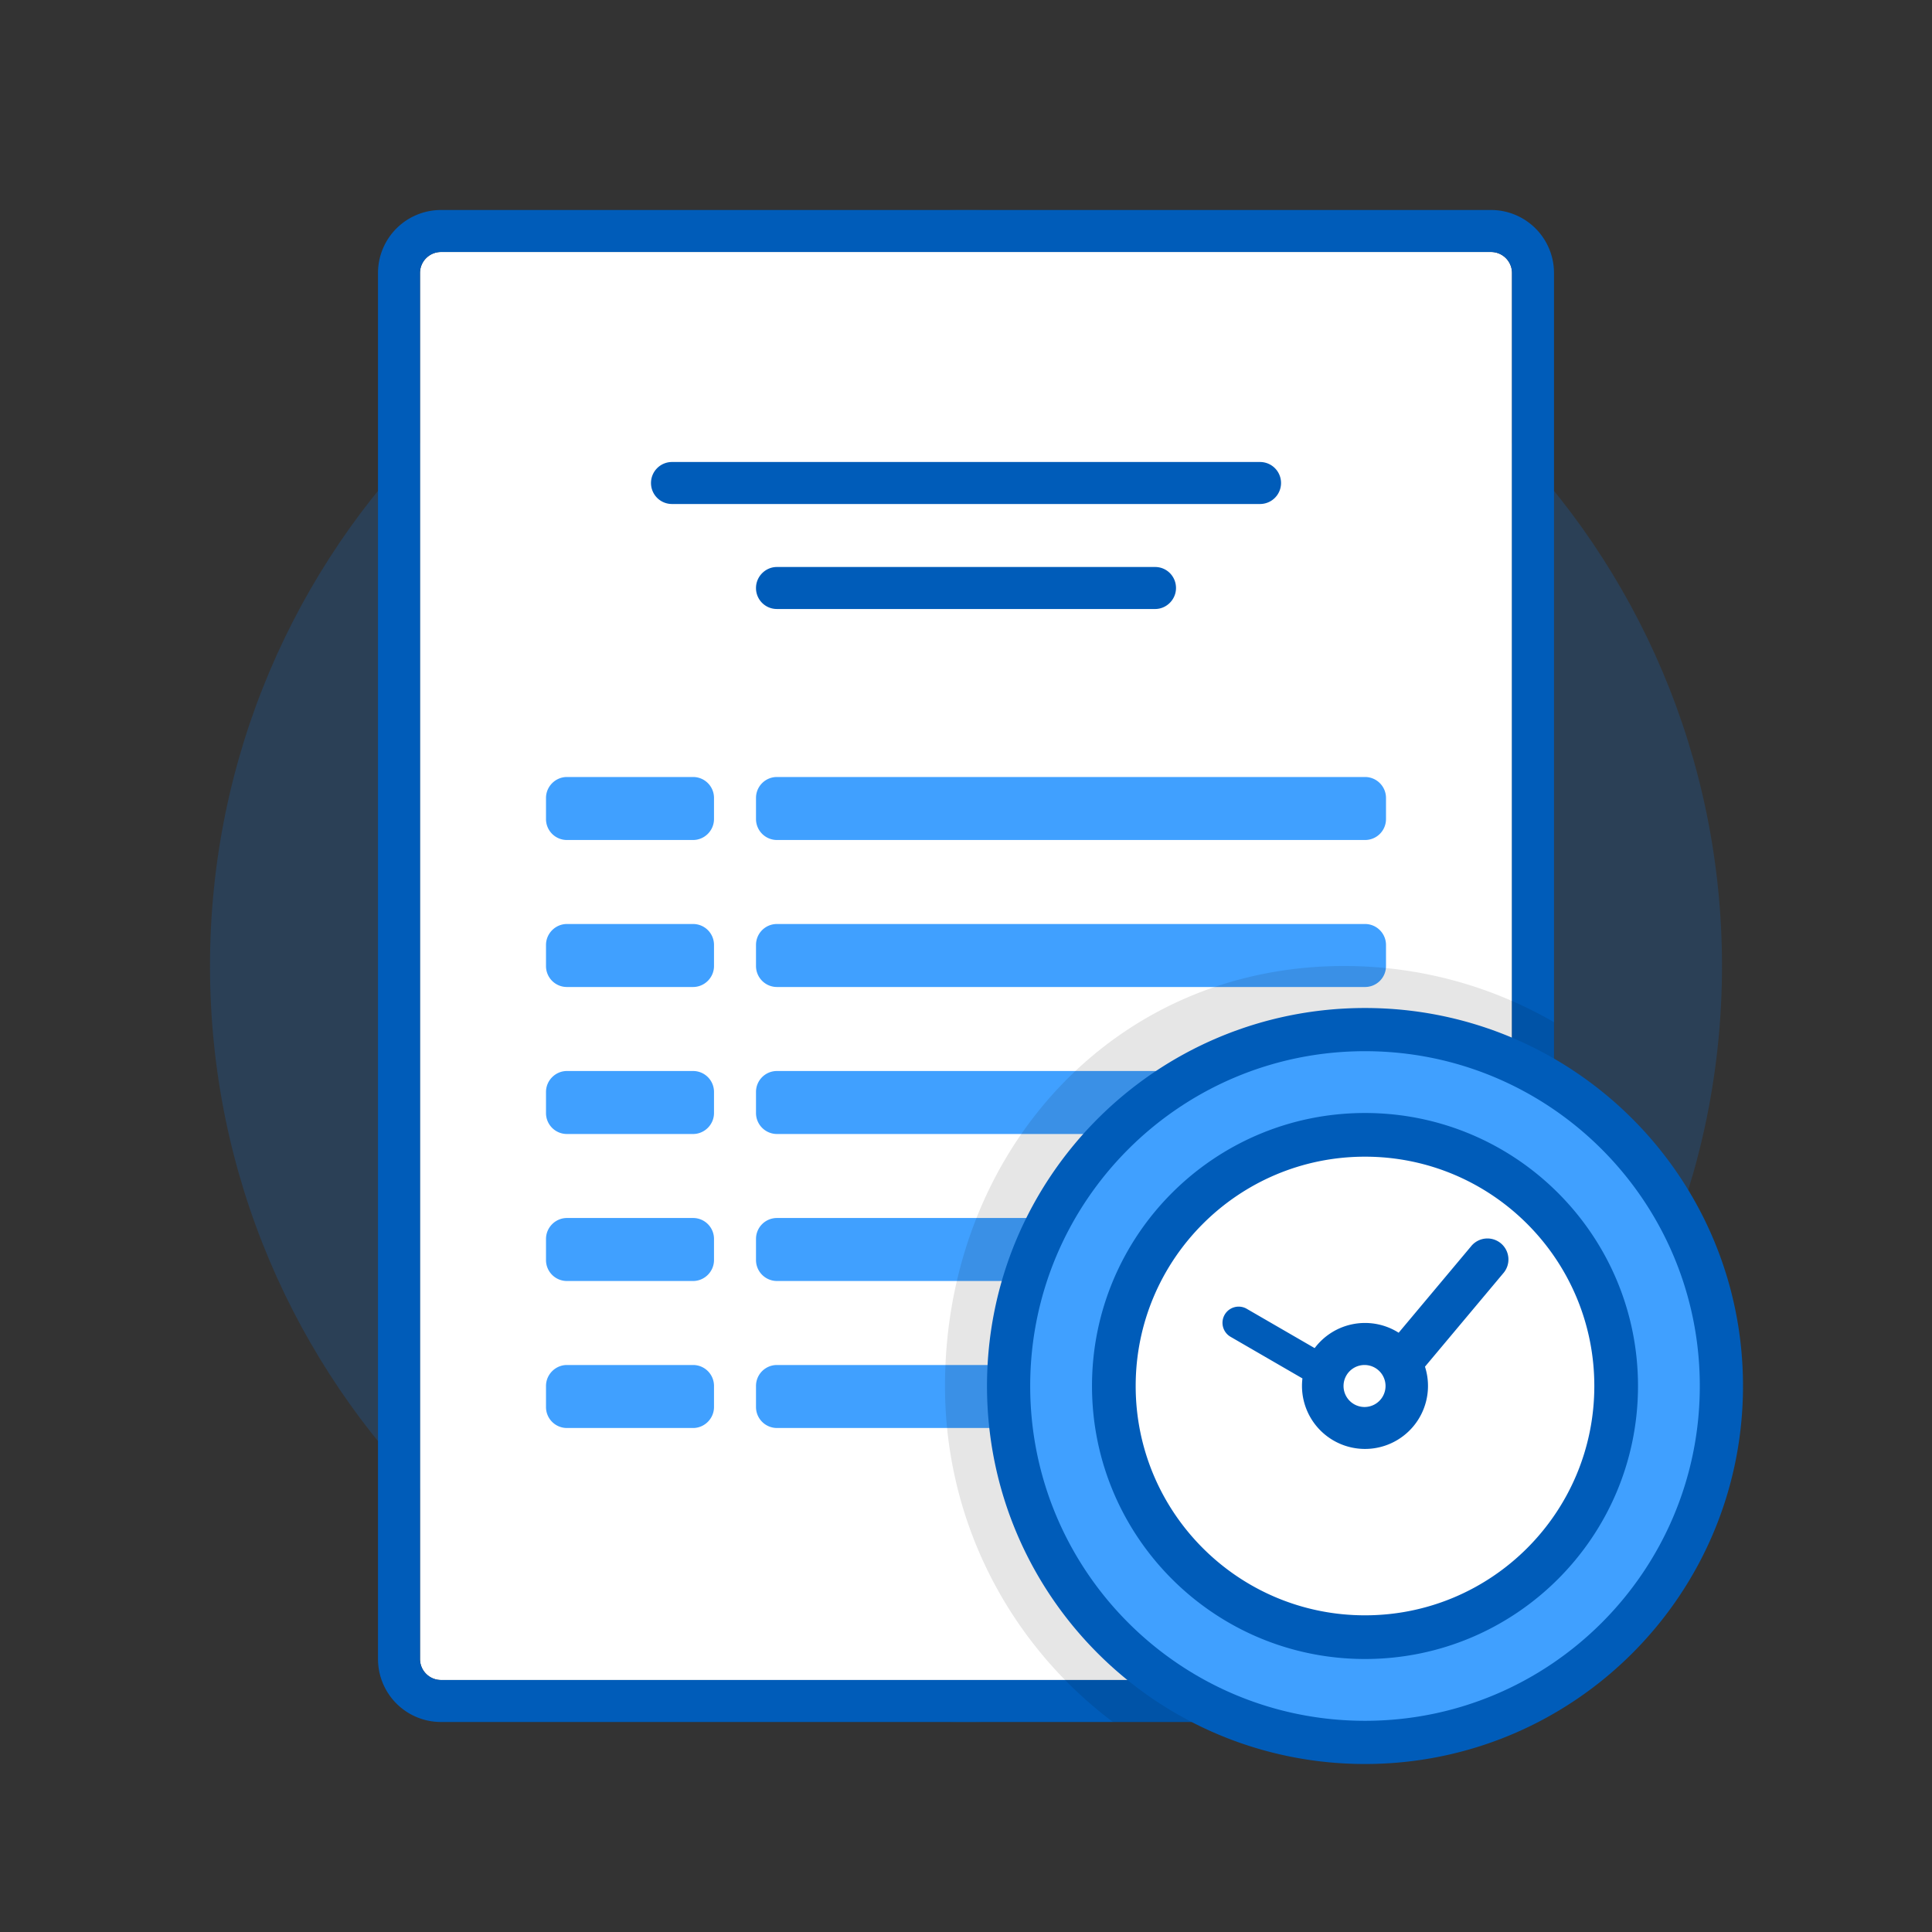 <svg xmlns="http://www.w3.org/2000/svg" width="92" height="92" class="wd-applet wd-applet-timesheets" focusable="false" role="presentation" viewBox="0 0 92 92"><rect x="0" y="0" width="92" height="92" fill="#333333" stroke="none"/><g fill="none" fill-rule="evenodd" class="wd-icon-container"><g fill="#0B77E3" fill-opacity=".2" class="animate-flood"><path d="M46 82c19.882 0 36-16.118 36-36S65.882 10 46 10 10 26.118 10 46s16.118 36 36 36z" class="color-400-alpha-20"/></g><g class="animate-shrink"><path fill="#FFF" d="M72 79a1 1 0 0 1-.992 1H20.992A1 1 0 0 1 20 79V13a1 1 0 0 1 .992-1h50.016A1 1 0 0 1 72 13v66z" class="color-100"/><path fill="#005CB9" d="M31 23a1 1 0 0 1 .998-1h28.004a1 1 0 1 1 0 2H31.998A.997.997 0 0 1 31 23zm5 5c0-.552.455-1 .992-1h18.016c.548 0 .992.444.992 1 0 .552-.455 1-.992 1H36.992A.993.993 0 0 1 36 28z" class="color-500"/><path fill="#005CB9" fill-rule="nonzero" d="M71.008 82A3 3 0 0 0 74 79V13a3 3 0 0 0-2.992-3H20.992A3 3 0 0 0 18 13v66a3 3 0 0 0 2.992 3h50.016zm0-2H20.992A1 1 0 0 1 20 79V13a1 1 0 0 1 .992-1h50.016A1 1 0 0 1 72 13v66a1 1 0 0 1-.992 1z" class="color-500"/><path fill="#40A0FF" d="M34 39.001c0 .552-.453.999-.997.999h-6.006a.995.995 0 0 1-.997-.999v-1.002c0-.552.453-.999.997-.999h6.006c.55 0 .997.443.997.999v1.002zm2 0v-1.002c0-.556.447-.999.998-.999h28.004c.55 0 .998.447.998.999v1.002a.996.996 0 0 1-.998.999H36.998a.999.999 0 0 1-.998-.999zm-2 7c0 .552-.453.999-.997.999h-6.006a.995.995 0 0 1-.997-.999v-1.002c0-.552.453-.999.997-.999h6.006c.55 0 .997.443.997.999v1.002zm2 0v-1.002c0-.556.447-.999.998-.999h28.004c.55 0 .998.447.998.999v1.002a.996.996 0 0 1-.998.999H36.998a.999.999 0 0 1-.998-.999zm-2 7c0 .552-.453.999-.997.999h-6.006a.995.995 0 0 1-.997-.999v-1.002c0-.552.453-.999.997-.999h6.006c.55 0 .997.443.997.999v1.002zm2 0v-1.002c0-.556.447-.999.998-.999h28.004c.55 0 .998.447.998.999v1.002a.996.996 0 0 1-.998.999H36.998a.999.999 0 0 1-.998-.999zm-2 7c0 .552-.453.999-.997.999h-6.006a.995.995 0 0 1-.997-.999v-1.002c0-.552.453-.999.997-.999h6.006c.55 0 .997.443.997.999v1.002zm2 0v-1.002c0-.556.447-.999.998-.999h28.004c.55 0 .998.447.998.999v1.002a.996.996 0 0 1-.998.999H36.998a.999.999 0 0 1-.998-.999zm-2 7c0 .552-.453.999-.997.999h-6.006a.995.995 0 0 1-.997-.999v-1.002c0-.552.453-.999.997-.999h6.006c.55 0 .997.443.997.999v1.002zm2 0v-1.002c0-.556.447-.999.998-.999h28.004c.55 0 .998.447.998.999v1.002a.996.996 0 0 1-.998.999H36.998a.999.999 0 0 1-.998-.999z" class="color-300"/><path fill="#000" d="M74 78.993A3 3 0 0 1 70.992 82H52.998C48.141 78.351 45 72.542 45 66c0-11.046 7.954-20 19-20 3.643 0 7.058.974 10 2.676v30.317z" class="color-shadow" opacity=".1"/></g><g class="animate-spin"><path fill="#40A0FF" fill-rule="nonzero" d="M65 82c-8.837 0-16-7.163-16-16s7.163-16 16-16 16 7.163 16 16-7.163 16-16 16z" class="color-300"/><path fill="#FFF" d="M65 77c6.075 0 11-4.925 11-11s-4.925-11-11-11-11 4.925-11 11 4.925 11 11 11z" class="color-100"/><path fill="#005CB9" fill-rule="nonzero" d="M65 81.943c8.805 0 15.943-7.138 15.943-15.943S73.805 50.057 65 50.057 49.057 57.195 49.057 66 56.195 81.943 65 81.943zM65 84c-9.941 0-18-8.059-18-18s8.059-18 18-18 18 8.059 18 18-8.059 18-18 18zm0-7.08c6.03 0 10.92-4.89 10.92-10.92S71.03 55.08 65 55.08 54.08 59.97 54.08 66 58.97 76.92 65 76.92zM65 79c-7.18 0-13-5.82-13-13s5.82-13 13-13 13 5.82 13 13-5.82 13-13 13zm-2.397-14.804a2.997 2.997 0 0 1 4-.733l3.44-4.105a1 1 0 1 1 1.532 1.284l-3.719 4.438a3 3 0 1 1-5.835.559l-3.407-1.973a.77.77 0 1 1 .772-1.332l3.217 1.862zM64.978 67a1 1 0 1 0 0-2 1 1 0 0 0 0 2z" class="color-500"/></g></g></svg>